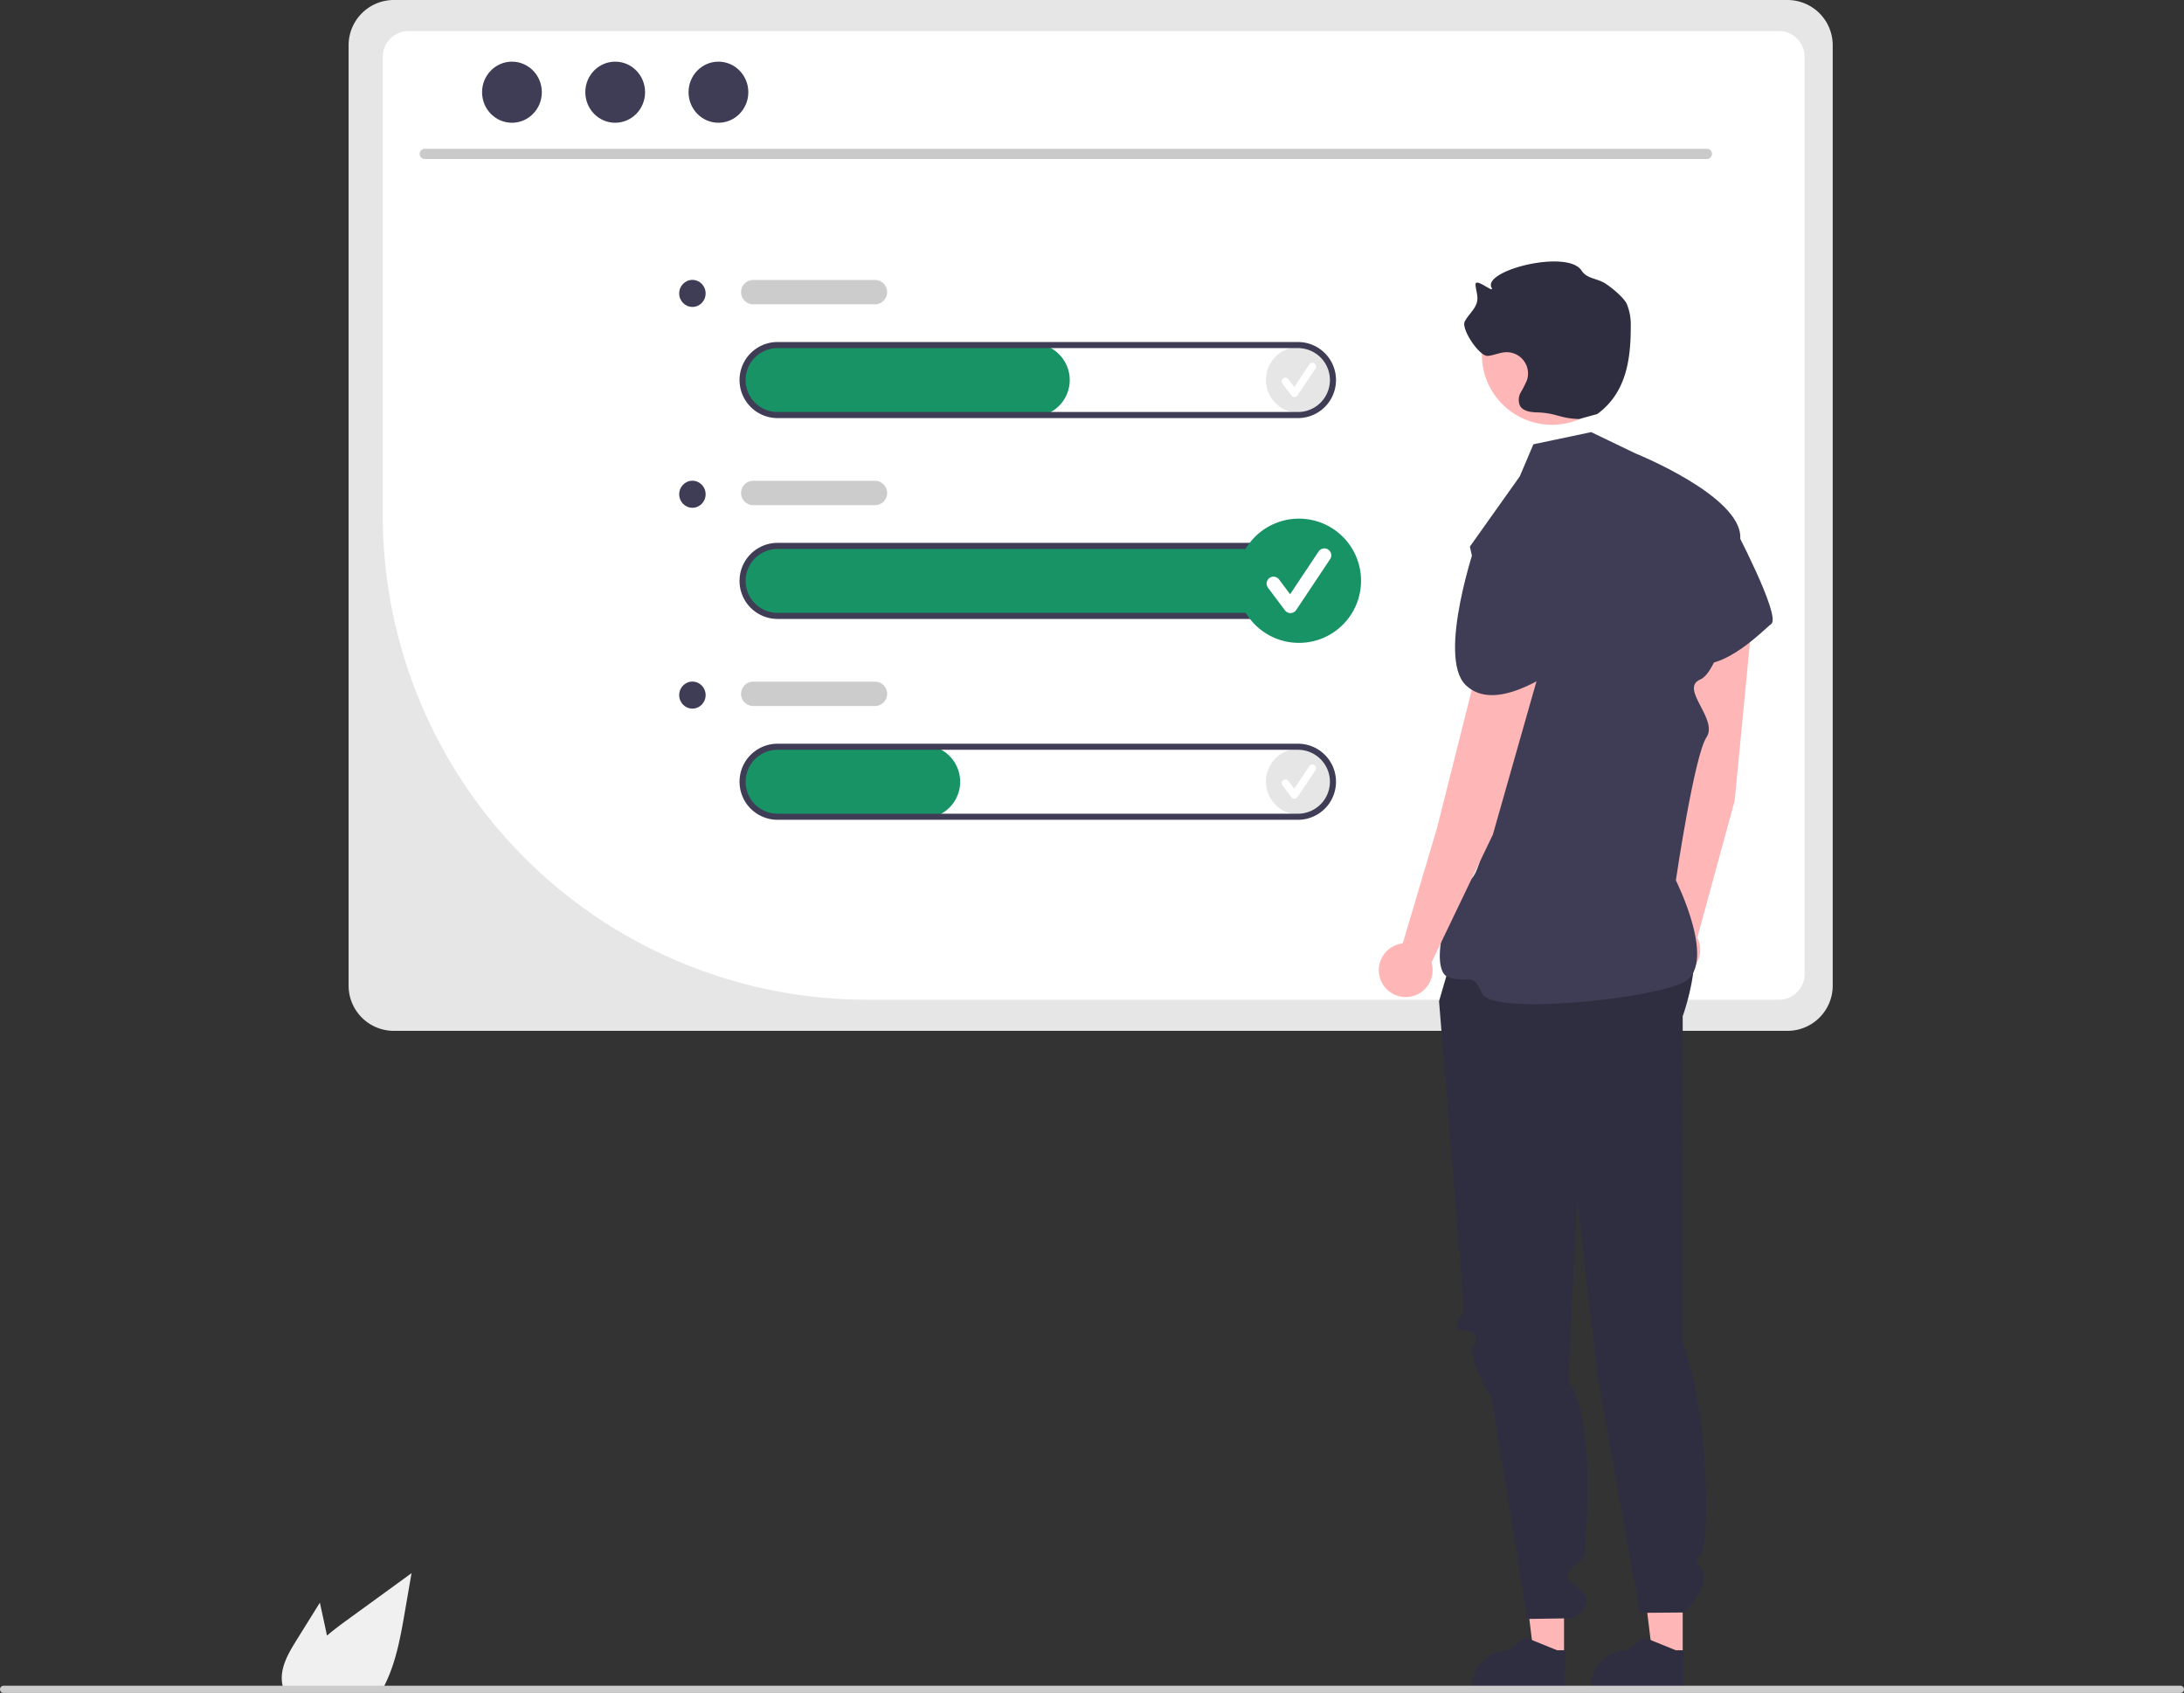 <svg xmlns="http://www.w3.org/2000/svg" data-name="Layer 1" width="717.67" height="556.322"><rect width="100%" height="100%" fill="#333333" stroke="none"/><path d="m97.399 539.04 7.71-12.39 1.54 7.08c.27 1.24.54 2.5.79 3.75 2.19-1.87 4.52-3.6 6.8-5.26q10.5-7.62 20.99-15.26l-2.19 12.7c-1.35 7.82-2.76 15.8-6.1 22.95-.37.81-.77 1.61-1.2 2.39h-32.54a10.486 10.486 0 0 1-.54-2.24.773.773 0 0 1-.01-.15c-.51-4.85 2.17-9.42 4.75-13.57Z" fill="#f0f0f0"/><path d="M587.394 0H129.397a14.868 14.868 0 0 0-14.844 14.844v309.058a14.858 14.858 0 0 0 14.844 14.844h457.997a14.858 14.858 0 0 0 14.844-14.844V14.844A14.868 14.868 0 0 0 587.394 0Z" fill="#e6e6e6"/><path d="M584.572 328.514H284.476a159.157 159.157 0 0 1-158.691-158.692V18.676a8.456 8.456 0 0 1 8.438-8.454h450.349a8.456 8.456 0 0 1 8.438 8.454v301.4a8.448 8.448 0 0 1-8.438 8.438Z" fill="#fff"/><path d="M560.933 52.247H139.544a1.676 1.676 0 0 1 0-3.351h421.39a1.676 1.676 0 0 1 0 3.351Z" fill="#cacaca"/><ellipse cx="168.229" cy="30.3" rx="9.821" ry="10.04" fill="#3f3d56"/><ellipse cx="202.155" cy="30.3" rx="9.821" ry="10.04" fill="#3f3d56"/><ellipse cx="236.081" cy="30.3" rx="9.821" ry="10.04" fill="#3f3d56"/><path d="M426.516 202.89H255.868a12.21 12.21 0 0 1-12.325-11.18 12.007 12.007 0 0 1 11.167-12.793q.403-.027.806-.027h171a12 12 0 0 1 0 24Z" fill="#189366"/><circle cx="426.832" cy="124.841" r="10.841" fill="#e6e6e6"/><path d="M425.353 130.484a1.206 1.206 0 0 1-.965-.482l-2.957-3.944a1.206 1.206 0 1 1 1.93-1.447l1.934 2.58 4.97-7.455a1.206 1.206 0 0 1 2.012 1.33l-.005.008-5.915 8.873a1.207 1.207 0 0 1-.97.537Z" fill="#fff"/><circle cx="426.832" cy="256.841" r="10.841" fill="#e6e6e6"/><path d="M425.353 262.484a1.206 1.206 0 0 1-.965-.482l-2.957-3.944a1.206 1.206 0 1 1 1.93-1.447l1.934 2.58 4.97-7.455a1.206 1.206 0 0 1 2.012 1.33l-.005.008-5.915 8.873a1.207 1.207 0 0 1-.97.537Z" fill="#fff"/><path d="M339.516 136.89h-83.648a12.21 12.21 0 0 1-12.325-11.18 12.007 12.007 0 0 1 11.167-12.793q.403-.027.806-.027h84a12 12 0 0 1 0 24Z" fill="#189366"/><path d="M426.516 137.39h-171a12.5 12.5 0 0 1 0-25h171a12.5 12.5 0 0 1 0 25Zm-171-23a10.5 10.5 0 0 0 0 21h171a10.5 10.5 0 0 0 0-21Zm171 89h-171a12.5 12.5 0 0 1 0-25h171a12.5 12.5 0 0 1 0 25Zm-171-23a10.5 10.5 0 0 0 0 21h171a10.5 10.5 0 0 0 0-21Z" fill="#3f3d56"/><path d="M303.516 268.89h-47.648a12.21 12.21 0 0 1-12.325-11.18 12.007 12.007 0 0 1 11.167-12.793q.403-.027.806-.027h48a12 12 0 0 1 0 24Z" fill="#189366"/><path d="M426.516 269.39h-171a12.5 12.5 0 0 1 0-25h171a12.5 12.5 0 0 1 0 25Zm-171-23a10.5 10.5 0 0 0 0 21h171a10.5 10.5 0 0 0 0-21Z" fill="#3f3d56"/><path d="M287.517 100h-40a4 4 0 0 1 0-8h40a4 4 0 0 1 0 8Zm0 66h-40a4 4 0 0 1 0-8h40a4 4 0 0 1 0 8Zm0 66h-40a4 4 0 0 1 0-8h40a4 4 0 0 1 0 8Z" fill="#ccc"/><ellipse cx="227.528" cy="96.417" rx="4.346" ry="4.443" fill="#3f3d56"/><ellipse cx="227.528" cy="162.417" rx="4.346" ry="4.443" fill="#3f3d56"/><ellipse cx="227.528" cy="228.417" rx="4.346" ry="4.443" fill="#3f3d56"/><path fill="#ffb6b6" d="m513.946 544.191-9.901-.001-4.71-38.19 14.613.001-.002 38.19z"/><path d="m514.294 554.52-30.447-.002v-.385a11.851 11.851 0 0 1 11.851-11.85h.001l5.562-4.22 10.376 4.22h2.658Z" fill="#2f2e41"/><path fill="#ffb6b6" d="m552.946 544.191-9.901-.001-4.71-38.19 14.613.001-.002 38.19z"/><path d="m553.294 554.52-30.447-.002v-.385a11.851 11.851 0 0 1 11.851-11.85h.001l5.562-4.22 10.376 4.22h2.658ZM479.874 305l-7 24 8.247 101.645S476.874 437 479.874 437s6.847 1.41 4.424 5.205 5.86 17.42 5.86 17.42L501.874 532l14.93-.22s7.59-4.229 3.33-8.504-7.26-4.276-3.26-8.276 4-2.795 4-5.898 4.008-41.015-5.496-55.559l2.864-59.295 6.744 58.161L538.874 530l14.382-.118s6.643-6.403 6.63-11.143-4.104-5.133-1.058-7.936 3.046-45.866-5.954-69.803l.07-107.071s8.842-24.03-.114-33.48S479.874 305 479.874 305Z" fill="#2f2e41"/><path d="m570.015 263.126 6.029-62.45a10.127 10.127 0 0 0-8.98-11.009 10.127 10.127 0 0 0-11.17 8.964q-.03.267-.044.536l-4.274 65.061-4.263 39.425a8.837 8.837 0 1 0 10.425 4.465Z" fill="#ffb6b6"/><path d="m547.407 169.022 21.722 2.723s16.276 30.679 12.926 33.282-18.488 18.847-29.648 11.4-5-47.405-5-47.405Z" fill="#3f3d56"/><circle cx="509.998" cy="116.532" r="23.056" fill="#ffb6b6"/><path d="M518.907 137.698c-6.616-.217-7.217-1.964-13.833-2.182-2.107-.069-4.593-.357-5.611-2.203a4.862 4.862 0 0 1 .246-4.328 39.517 39.517 0 0 0 2.039-4.01 7.003 7.003 0 0 0-6.939-9.232c-2.013.087-3.904 1.034-5.912 1.207-2.754.238-8.842-8.854-7.575-11.31 1.234-2.39 3.718-4.194 4.108-6.856.256-1.741-.463-3.47-.561-5.228-.146-2.605 6.457 3.269 5.248.957-2.967-5.67 24.987-12.701 29.59-5.598 1.72 2.655 4.785 2.474 7.517 4.068 1.79 1.045 6.312 4.65 7.34 6.897a17.494 17.494 0 0 1 1.31 7.24c.041 11.526-1.715 22.128-11.012 28.941" fill="#2f2e41"/><path d="m503.874 146 19-4 14.594 7.02s34.52 13.885 34.402 27.576-6.185 43.691-13.151 46.691 6.033 13 2.033 19-10.059 46.991-10.059 46.991 14.165 28.218 2.181 33.722-62.629 10.65-65.875 3.468-3.277-3.262-10.762-5.221.008-29.432 6.762-32.196 10.753-62.764 10.753-62.764L483 179.634l16.407-23.095Z" fill="#3f3d56"/><path d="m490.567 274.24 17.165-60.347a10.127 10.127 0 0 0-6.853-12.445 10.127 10.127 0 0 0-12.6 6.808q-.076.258-.139.519l-15.91 63.23-11.286 38.015a8.837 8.837 0 1 0 9.452 6.269Z" fill="#ffb6b6"/><path d="m485.258 177.603 20.878 6.587s13.58 19.94 8.496 22.785-6.991 2.243-4.38 7.261 6.375 3.06 2.611 5.018-21.577 15.213-31.216 5.88 3.61-47.531 3.61-47.531Z" fill="#3f3d56"/><path d="M0 555.132a1.186 1.186 0 0 0 1.183 1.19H716.48a1.19 1.19 0 1 0 0-2.38H1.19A1.186 1.186 0 0 0 0 555.125Z" fill="#ccc"/><circle cx="426.832" cy="190.841" r="20.412" fill="#189366"/><path d="M424.048 201.465a2.27 2.27 0 0 1-1.817-.908l-5.568-7.425a2.27 2.27 0 0 1 3.633-2.725l3.643 4.857 9.357-14.035a2.27 2.27 0 0 1 3.787 2.505l-.009.014-11.137 16.706a2.272 2.272 0 0 1-1.826 1.01Z" fill="#fff"/></svg>
